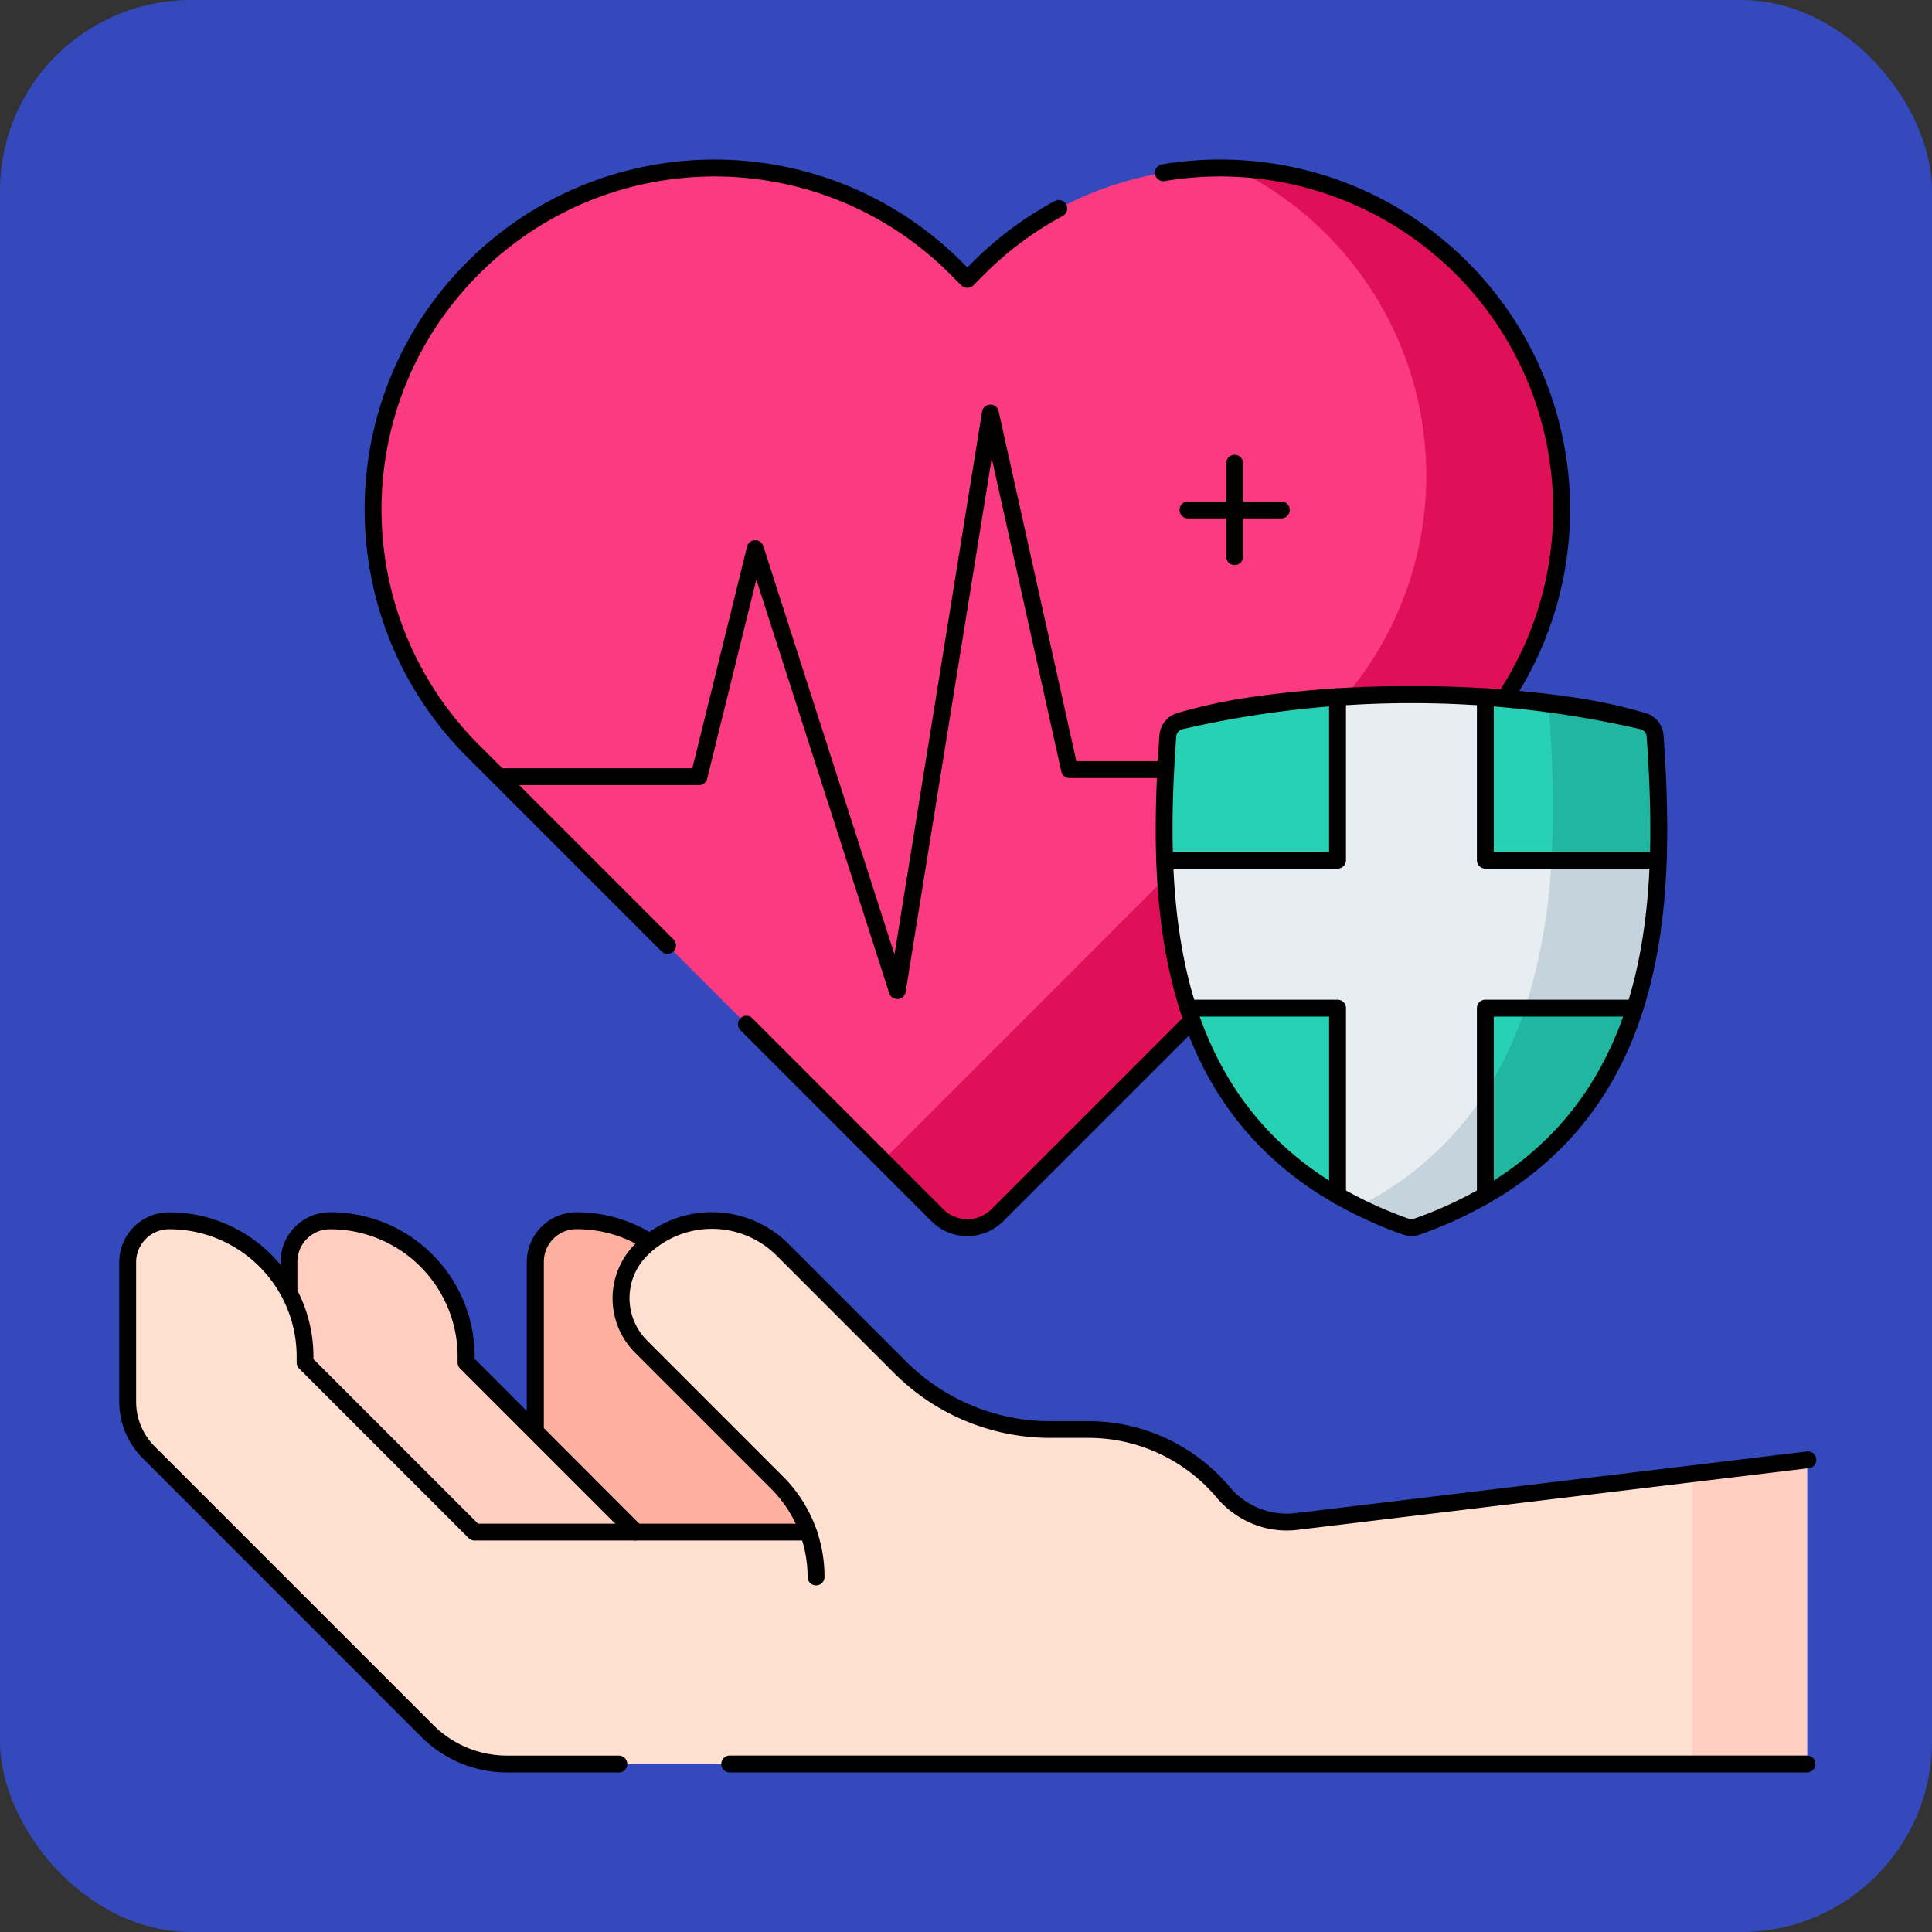 <svg xmlns="http://www.w3.org/2000/svg" width="81" height="81" viewBox="0 0 81 81">
  <rect x="0" y="0" width="81" height="81" fill="#333333" stroke="none"/>
  <g id="Grupo_1044292" data-name="Grupo 1044292" transform="translate(-287 -5612)">
    <g id="Grupo_988068" data-name="Grupo 988068" transform="translate(83 3035)">
      <rect id="Rectángulo_35795" data-name="Rectángulo 35795" width="81" height="81" rx="8" transform="translate(204 2577)" fill="#3449bc"/>
    </g>
    <g id="saludable_1_" data-name="saludable (1)" transform="translate(287 5601.359)">
      <g id="Grupo_1044279" data-name="Grupo 1044279" transform="translate(5.354 17.685)">
        <g id="Grupo_1044272" data-name="Grupo 1044272" transform="translate(0 44.135)">
          <g id="Grupo_1044271" data-name="Grupo 1044271" transform="translate(6.75)">
            <g id="Grupo_1044269" data-name="Grupo 1044269" transform="translate(10.336)">
              <path id="Trazado_773966" data-name="Trazado 773966" d="M142.656,344.436H128.112V333.119a1.738,1.738,0,0,1,1.735-1.735,5.7,5.7,0,0,1,5.7,5.7v.241Z" transform="translate(-128.112 -331.384)" fill="#fdb0a0"/>
            </g>
            <g id="Grupo_1044270" data-name="Grupo 1044270">
              <path id="Trazado_773967" data-name="Trazado 773967" d="M69.693,344.436H59.369l-4.22-4.22v-7.1a1.738,1.738,0,0,1,1.735-1.735,5.7,5.7,0,0,1,5.7,5.7v.241Z" transform="translate(-55.149 -331.384)" fill="#ffcec0"/>
            </g>
          </g>
          <path id="Trazado_773968" data-name="Trazado 773968" d="M56.492,344a3.479,3.479,0,0,1-3.072-1.232,7.384,7.384,0,0,0-5.643-2.621h-1.6a8.9,8.9,0,0,1-6.291-2.606l-4.927-4.927a4.2,4.2,0,0,0-5.938,0h0a2.868,2.868,0,0,0,0,4.056l5.7,5.7a5.584,5.584,0,0,1,1.309,2.066H22.045l-7.112-7.112v-.242a5.7,5.7,0,0,0-5.7-5.7A1.735,1.735,0,0,0,7.5,333.124v5.853a3,3,0,0,0,.878,2.119l11.681,11.681a4.738,4.738,0,0,0,3.351,1.388h54.5V341.423Z" transform="translate(-7.5 -331.388)" fill="#ffdfd0"/>
          <path id="Trazado_773969" data-name="Trazado 773969" d="M470.577,402.8v12.163h4.806V402.22Z" transform="translate(-404.977 -392.185)" fill="#ffcec0"/>
        </g>
        <g id="Grupo_1044278" data-name="Grupo 1044278" transform="translate(10.288 0)">
          <g id="Grupo_1044273" data-name="Grupo 1044273">
            <path id="Trazado_773970" data-name="Trazado 773970" d="M125.761,24.024h0a14.315,14.315,0,0,0-20.245,0l-.477.477-.477-.477a14.315,14.315,0,0,0-20.245,0h0a14.315,14.315,0,0,0,0,20.245l19.465,19.465a1.778,1.778,0,0,0,2.514,0l19.465-19.465A14.315,14.315,0,0,0,125.761,24.024Z" transform="translate(-80.124 -19.831)" fill="#fb3a82"/>
            <path id="Trazado_773971" data-name="Trazado 773971" d="M255.255,44.347,235.789,63.812a1.777,1.777,0,0,1-2.513,0l-2.286-2.286,18.594-18.6a14.322,14.322,0,0,0-3.879-23.007,14.314,14.314,0,0,1,9.549,24.425Z" transform="translate(-209.618 -19.909)" fill="#e01058"/>
          </g>
          <g id="Grupo_1044277" data-name="Grupo 1044277" transform="translate(33.164 22.079)">
            <g id="Grupo_1044274" data-name="Grupo 1044274">
              <path id="Trazado_773972" data-name="Trazado 773972" d="M334.815,177.424a.7.7,0,0,0-.5-.624,43.033,43.033,0,0,0-19.443,0,.7.7,0,0,0-.5.624c-.511,7.375-.32,16.894,9.984,20.568a.7.7,0,0,0,.466,0C335.135,194.318,335.326,184.8,334.815,177.424Z" transform="translate(-314.228 -175.687)" fill="#27d1b3"/>
            </g>
            <g id="Grupo_1044275" data-name="Grupo 1044275" transform="translate(8.137 0.308)">
              <path id="Trazado_773973" data-name="Trazado 773973" d="M374.135,199.857a.684.684,0,0,1-.465,0,18.139,18.139,0,0,1-2-.846c8.356-4.247,8.488-13.838,8.012-20.711a.721.721,0,0,0-.195-.439,24.263,24.263,0,0,1,4.137.805.7.7,0,0,1,.495.624C384.631,186.665,384.439,196.184,374.135,199.857Z" transform="translate(-371.67 -177.861)" fill="#20b69f"/>
            </g>
            <path id="Trazado_773974" data-name="Trazado 773974" d="M335.082,182.627h-7.249v-6.851c-.935-.056-1.966-.089-3.1-.089s-2.164.033-3.1.089v6.851h-7.249a23.082,23.082,0,0,0,.979,6.2h6.269v7.855a17.509,17.509,0,0,0,2.866,1.311.7.7,0,0,0,.466,0,17.5,17.5,0,0,0,2.866-1.311v-7.855H334.1A23.075,23.075,0,0,0,335.082,182.627Z" transform="translate(-314.364 -175.687)" fill="#e8edf1"/>
            <g id="Grupo_1044276" data-name="Grupo 1044276" transform="translate(8.137 6.94)">
              <path id="Trazado_773975" data-name="Trazado 773975" d="M374.135,299.084A17.51,17.51,0,0,0,377,297.773v-4.309a13.434,13.434,0,0,1-5.332,4.773,18.082,18.082,0,0,0,2,.846A.683.683,0,0,0,374.135,299.084Z" transform="translate(-371.67 -283.721)" fill="#c5d3dd"/>
              <path id="Trazado_773976" data-name="Trazado 773976" d="M426.681,224.679H422.2a24.228,24.228,0,0,1-1.1,6.2h4.6A23.073,23.073,0,0,0,426.681,224.679Z" transform="translate(-414.1 -224.679)" fill="#c5d3dd"/>
            </g>
          </g>
        </g>
      </g>
      <g id="Grupo_1044291" data-name="Grupo 1044291" transform="translate(5 17.331)">
        <g id="Grupo_1044283" data-name="Grupo 1044283" transform="translate(0 44.135)">
          <g id="Grupo_1044282" data-name="Grupo 1044282" transform="translate(6.75)">
            <g id="Grupo_1044280" data-name="Grupo 1044280" transform="translate(10.336)">
              <path id="Trazado_773977" data-name="Trazado 773977" d="M125.966,338.337a.354.354,0,0,1-.354-.354v-7.009a2.089,2.089,0,0,1,2.089-2.089,6.033,6.033,0,0,1,3.2.915.354.354,0,0,1-.375.6,5.326,5.326,0,0,0-2.824-.807,1.365,1.365,0,0,0-.975.4l0,0a1.364,1.364,0,0,0-.4.975v7.009A.354.354,0,0,1,125.966,338.337Z" transform="translate(-125.612 -328.885)"/>
            </g>
            <g id="Grupo_1044281" data-name="Grupo 1044281" transform="translate(0)">
              <path id="Trazado_773978" data-name="Trazado 773978" d="M67.547,342.645a.353.353,0,0,1-.25-.1l-7.112-7.112a.354.354,0,0,1-.1-.25v-.241a5.339,5.339,0,0,0-5.343-5.345,1.365,1.365,0,0,0-.975.4l0,0a1.364,1.364,0,0,0-.4.975v1.141a.354.354,0,1,1-.708,0v-1.141a2.089,2.089,0,0,1,2.089-2.089,6.048,6.048,0,0,1,6.051,6.053v.094L67.8,342.04a.354.354,0,0,1-.25.6Z" transform="translate(-52.649 -328.885)"/>
            </g>
          </g>
          <path id="Trazado_773979" data-name="Trazado 773979" d="M159.534,344.532a.354.354,0,0,1-.354-.354,5.229,5.229,0,0,0-1.532-3.7l-5.7-5.7a3.22,3.22,0,0,1,0-4.557,4.549,4.549,0,0,1,6.439,0l4.927,4.927a8.543,8.543,0,0,0,6.041,2.5h1.6a7.739,7.739,0,0,1,5.914,2.747,3.122,3.122,0,0,0,2.759,1.109l21.414-2.582a.354.354,0,1,1,.085.7l-21.414,2.582a3.778,3.778,0,0,1-1.865-.25,3.927,3.927,0,0,1-1.52-1.106,7.027,7.027,0,0,0-5.372-2.5h-1.6a9.251,9.251,0,0,1-6.542-2.71l-4.927-4.927a3.841,3.841,0,0,0-5.437,0,2.514,2.514,0,0,0,0,3.555l5.7,5.7a5.938,5.938,0,0,1,1.739,4.2A.354.354,0,0,1,159.534,344.532Z" transform="translate(-130.321 -328.889)"/>
          <path id="Trazado_773980" data-name="Trazado 773980" d="M25.945,352.375H21.263a5.093,5.093,0,0,1-3.6-1.492L5.982,339.2A3.351,3.351,0,0,1,5,336.833v-5.853a2.089,2.089,0,0,1,2.089-2.089,6.047,6.047,0,0,1,6.052,6.052v.1l6.9,6.9H33.886a.354.354,0,1,1,0,.708H19.9a.354.354,0,0,1-.25-.1l-7.112-7.112a.354.354,0,0,1-.1-.25v-.242A5.339,5.339,0,0,0,7.089,329.6a1.382,1.382,0,0,0-1.381,1.381v5.853a2.643,2.643,0,0,0,.774,1.869l11.681,11.681a4.384,4.384,0,0,0,3.1,1.284h4.682a.354.354,0,0,1,0,.708Z" transform="translate(-5 -328.889)"/>
          <path id="Línea_154" data-name="Línea 154" d="M43.019-1.792H-2.146A.354.354,0,0,1-2.5-2.146.354.354,0,0,1-2.146-2.5H43.019a.354.354,0,0,1,.354.354A.354.354,0,0,1,43.019-1.792Z" transform="translate(27.741 25.277)"/>
        </g>
        <g id="Grupo_1044290" data-name="Grupo 1044290" transform="translate(10.288 0)">
          <g id="Grupo_1044287" data-name="Grupo 1044287">
            <path id="Trazado_773981" data-name="Trazado 773981" d="M131.908,114.855a.354.354,0,0,1-.337-.246L126,97.269l-2.061,8.35a.354.354,0,0,1-.344.269h-8.388a.354.354,0,0,1,0-.708h8.111l2.294-9.293a.354.354,0,0,1,.681-.023l5.5,17.123,3.669-22.741a.354.354,0,0,1,.7-.02l3.256,14.657H143.1a.354.354,0,1,1,0,.708h-3.968a.354.354,0,0,1-.346-.277l-2.916-13.13-3.61,22.374a.354.354,0,0,1-.323.3Z" transform="translate(-109.579 -79.661)"/>
            <g id="Grupo_1044286" data-name="Grupo 1044286" transform="translate(34.165 12.379)">
              <g id="Grupo_1044284" data-name="Grupo 1044284" transform="translate(1.956)">
                <path id="Línea_155" data-name="Línea 155" d="M-2.146,2.121A.354.354,0,0,1-2.5,1.767V-2.146A.354.354,0,0,1-2.146-2.5a.354.354,0,0,1,.354.354V1.767A.354.354,0,0,1-2.146,2.121Z" transform="translate(2.5 2.5)"/>
              </g>
              <g id="Grupo_1044285" data-name="Grupo 1044285" transform="translate(0 1.956)">
                <path id="Línea_156" data-name="Línea 156" d="M1.767-1.792H-2.146A.354.354,0,0,1-2.5-2.146.354.354,0,0,1-2.146-2.5H1.767a.354.354,0,0,1,.354.354A.354.354,0,0,1,1.767-1.792Z" transform="translate(2.5 2.5)"/>
              </g>
            </g>
            <path id="Trazado_773982" data-name="Trazado 773982" d="M326.363,39.983a.354.354,0,0,1-.3-.543,13.851,13.851,0,0,0,1.792-4.319,13.966,13.966,0,0,0-15.933-16.887.354.354,0,1,1-.117-.7,14.737,14.737,0,0,1,6.793.454,14.676,14.676,0,0,1,8.064,21.828A.354.354,0,0,1,326.363,39.983Z" transform="translate(-278.377 -17.332)"/>
            <path id="Trazado_773983" data-name="Trazado 773983" d="M197.651,279.888a2.118,2.118,0,0,1-1.507-.624l-8.019-8.019a.354.354,0,0,1,.5-.5l8.019,8.019a1.425,1.425,0,0,0,2.013,0l7.994-7.994a.354.354,0,0,1,.5.5l-7.994,7.994A2.118,2.118,0,0,1,197.651,279.888Z" transform="translate(-172.382 -234.756)"/>
            <path id="Trazado_773984" data-name="Trazado 773984" d="M90.328,50.635a.353.353,0,0,1-.25-.1l-8.157-8.157a14.775,14.775,0,0,1-1.88-2.3A14.591,14.591,0,0,1,77.893,34.8a14.712,14.712,0,0,1,.806-8.322,14.6,14.6,0,0,1,1.343-2.552,14.809,14.809,0,0,1,4.18-4.18A14.591,14.591,0,0,1,89.492,17.6a14.711,14.711,0,0,1,8.322.806,14.6,14.6,0,0,1,2.552,1.343,14.776,14.776,0,0,1,2.3,1.88l.226.226.226-.226a14.678,14.678,0,0,1,3.441-2.559.354.354,0,1,1,.335.624,13.971,13.971,0,0,0-3.275,2.435l-.477.477a.354.354,0,0,1-.5,0l-.477-.477a14.066,14.066,0,0,0-2.19-1.789,13.883,13.883,0,0,0-5.015-2.044,14,14,0,0,0-7.921.767,13.888,13.888,0,0,0-2.428,1.278,14.1,14.1,0,0,0-3.98,3.98,13.883,13.883,0,0,0-2.044,5.015,14,14,0,0,0,.767,7.921,13.889,13.889,0,0,0,1.278,2.428,14.067,14.067,0,0,0,1.789,2.19l8.157,8.157a.354.354,0,0,1-.25.6Z" transform="translate(-77.624 -17.331)"/>
          </g>
          <g id="Grupo_1044289" data-name="Grupo 1044289" transform="translate(33.163 22.079)">
            <path id="Trazado_773985" data-name="Trazado 773985" d="M407.163,274.5a.354.354,0,0,1-.354-.354v-7.855a.354.354,0,0,1,.354-.354h6.269a.354.354,0,1,1,0,.708h-5.915v7.5A.354.354,0,0,1,407.163,274.5Z" transform="translate(-393.34 -252.794)"/>
            <path id="Trazado_773986" data-name="Trazado 773986" d="M325.424,274.5a.354.354,0,0,1-.354-.354v-7.5h-5.915a.354.354,0,1,1,0-.708h6.269a.354.354,0,0,1,.354.354v7.855A.354.354,0,0,1,325.424,274.5Z" transform="translate(-317.798 -252.794)"/>
            <path id="Trazado_773987" data-name="Trazado 773987" d="M319.491,181.375h-7.249a.354.354,0,0,1,0-.708h6.894v-6.5a.354.354,0,1,1,.708,0v6.851A.354.354,0,0,1,319.491,181.375Z" transform="translate(-311.865 -173.726)"/>
            <path id="Trazado_773988" data-name="Trazado 773988" d="M414.412,181.375h-7.249a.354.354,0,0,1-.354-.354v-6.851a.354.354,0,1,1,.708,0v6.5h6.894a.354.354,0,0,1,0,.708Z" transform="translate(-393.34 -173.726)"/>
            <g id="Grupo_1044288" data-name="Grupo 1044288">
              <path id="Trazado_773989" data-name="Trazado 773989" d="M322.452,173.187a45.55,45.55,0,0,1,6.551.433,22.6,22.6,0,0,1,3.274.695,1.057,1.057,0,0,1,.745.938c.256,3.689.342,7.977-.954,11.81a15.207,15.207,0,0,1-1.255,2.783,13.413,13.413,0,0,1-1.893,2.518,14.02,14.02,0,0,1-2.637,2.145,17.526,17.526,0,0,1-3.479,1.67,1.049,1.049,0,0,1-.7,0,17.524,17.524,0,0,1-3.479-1.67,14.018,14.018,0,0,1-2.637-2.145,13.413,13.413,0,0,1-1.893-2.518,15.205,15.205,0,0,1-1.255-2.783c-1.3-3.833-1.21-8.121-.954-11.81a1.057,1.057,0,0,1,.745-.938,22.607,22.607,0,0,1,3.274-.695A45.55,45.55,0,0,1,322.452,173.187Zm0,22.345a.338.338,0,0,0,.114-.02,16.816,16.816,0,0,0,3.338-1.6,13.309,13.309,0,0,0,2.5-2.036,12.705,12.705,0,0,0,1.793-2.385,14.5,14.5,0,0,0,1.2-2.653c1.256-3.715,1.169-7.915.918-11.534a.35.35,0,0,0-.245-.31,42.711,42.711,0,0,0-19.236,0,.351.351,0,0,0-.245.31c-.251,3.619-.338,7.819.918,11.534a14.492,14.492,0,0,0,1.2,2.653,12.7,12.7,0,0,0,1.793,2.385,13.31,13.31,0,0,0,2.5,2.036,16.815,16.815,0,0,0,3.338,1.6A.339.339,0,0,0,322.452,195.532Z" transform="translate(-311.728 -173.187)"/>
            </g>
          </g>
        </g>
      </g>
    </g>
  </g>
</svg>
